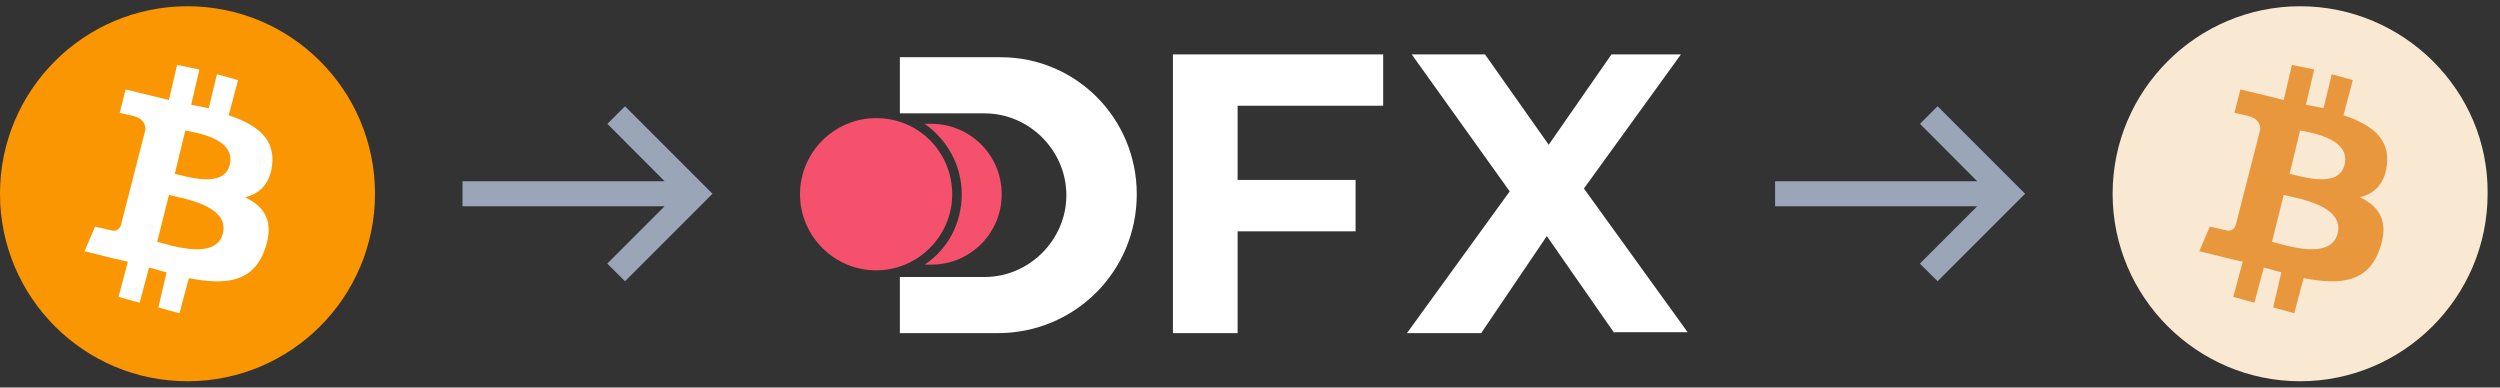 <svg width="200" height="31" viewBox="0 0 200 31" fill="none" xmlns="http://www.w3.org/2000/svg">
<rect x="0" y="0" width="200" height="31" fill="#333333" stroke="none"/>
<circle cx="15" cy="15.5" r="15" fill="#F99602"/>
<path d="M18.294 9.222L19.044 6.41L17.357 5.941L16.701 8.66C16.232 8.566 15.763 8.472 15.295 8.378L15.951 5.566L14.17 5.191L13.514 8.003C13.139 7.91 12.764 7.816 12.389 7.722L10.045 7.16L9.576 9.035C9.576 9.035 10.889 9.316 10.795 9.316C11.451 9.503 11.639 9.972 11.639 10.347L9.67 18.034C9.576 18.222 9.389 18.597 8.826 18.409L7.607 18.128L6.764 20.097L9.014 20.659L10.232 20.94L9.482 23.753L11.17 24.221L11.92 21.409C12.389 21.503 12.857 21.69 13.326 21.784L12.67 24.596L14.357 25.065L15.107 22.253C18.013 22.815 20.263 22.628 21.201 19.909C21.951 17.753 21.201 16.534 19.607 15.784C20.732 15.503 21.576 14.753 21.763 13.253C22.044 11.097 20.544 9.972 18.294 9.222ZM17.826 18.691C17.263 20.847 13.701 19.628 12.576 19.347L13.514 15.597C14.638 15.878 18.388 16.441 17.826 18.691ZM18.388 13.159C17.92 15.128 14.92 14.097 13.982 13.909L14.826 10.441C15.763 10.628 18.857 11.097 18.388 13.159Z" fill="white"/>
<path d="M50 8.5L48.59 9.91L53.17 14.5L37 14.5L37 16.5L53.17 16.5L48.58 21.09L50 22.5L57 15.5L50 8.5Z" fill="#9AA5B8"/>
<path fill-rule="evenodd" clip-rule="evenodd" d="M99.009 8.536V14.396H108.447V18.506H99.009V26.65H93.834V4.35H110.654V8.46H99.009V8.536ZM80.058 4.578H71.99V9.069H78.764C82.341 9.069 85.309 12.037 85.309 15.614C85.309 19.191 82.341 22.159 78.764 22.159H71.99V26.65H79.829C85.994 26.65 90.941 21.703 90.941 15.538C90.941 9.449 86.07 4.578 80.058 4.578ZM123.745 18.887L129.149 26.65V26.574H135.009L126.713 15.082L134.476 4.35H128.92L123.897 11.581L118.798 4.35H112.937L120.777 15.31L112.557 26.65H118.493L123.745 18.887Z" fill="white"/>
<path d="M74.504 9.906C74.351 9.906 74.199 9.906 73.971 9.906C75.721 11.124 76.939 13.179 76.939 15.538C76.939 17.898 75.797 19.953 73.971 21.17C74.123 21.17 74.275 21.17 74.504 21.17C77.624 21.17 80.136 18.659 80.136 15.538C80.136 12.418 77.624 9.906 74.504 9.906Z" fill="#F5516C"/>
<path d="M76.177 15.538C76.177 18.887 73.438 21.627 70.089 21.627C66.74 21.627 64 18.887 64 15.538C64 12.189 66.74 9.449 70.089 9.449C73.514 9.449 76.177 12.189 76.177 15.538Z" fill="#F5516C"/>
<path d="M155.009 8.5L153.599 9.91L158.179 14.5L142.009 14.5L142.009 16.5L158.179 16.5L153.589 21.09L155.009 22.5L162.009 15.5L155.009 8.5Z" fill="#9AA5B8"/>
<path d="M184.009 0.5C175.75 0.5 169.009 7.241 169.009 15.5C169.009 23.759 175.75 30.5 184.009 30.5C192.269 30.5 199.009 23.759 199.009 15.5C199.104 7.241 192.269 0.5 184.009 0.5Z" fill="#F9E9D3"/>
<path d="M187.478 9.219L188.228 6.406L186.54 5.938L185.884 8.656C185.415 8.562 184.947 8.469 184.478 8.375L185.134 5.562L183.353 5.188L182.697 8C182.322 7.906 181.947 7.812 181.572 7.719L179.228 7.156L178.759 9.031C178.759 9.031 180.072 9.312 179.978 9.312C180.634 9.5 180.822 9.969 180.822 10.344L178.853 18.031C178.759 18.219 178.572 18.594 178.009 18.406L176.79 18.125L175.947 20.094L178.197 20.656L179.415 20.938L178.665 23.75L180.353 24.219L181.103 21.406C181.572 21.5 182.04 21.688 182.509 21.781L181.853 24.594L183.54 25.062L184.29 22.25C187.197 22.812 189.447 22.625 190.384 19.906C191.134 17.75 190.384 16.531 188.79 15.781C189.915 15.5 190.759 14.75 190.947 13.25C191.228 11.094 189.728 9.969 187.478 9.219ZM187.009 18.688C186.447 20.844 182.884 19.625 181.759 19.344L182.697 15.594C183.822 15.875 187.572 16.438 187.009 18.688ZM187.572 13.156C187.103 15.125 184.103 14.094 183.165 13.906L184.009 10.438C184.947 10.625 188.04 11.094 187.572 13.156Z" fill="#E9973D"/>
</svg>
